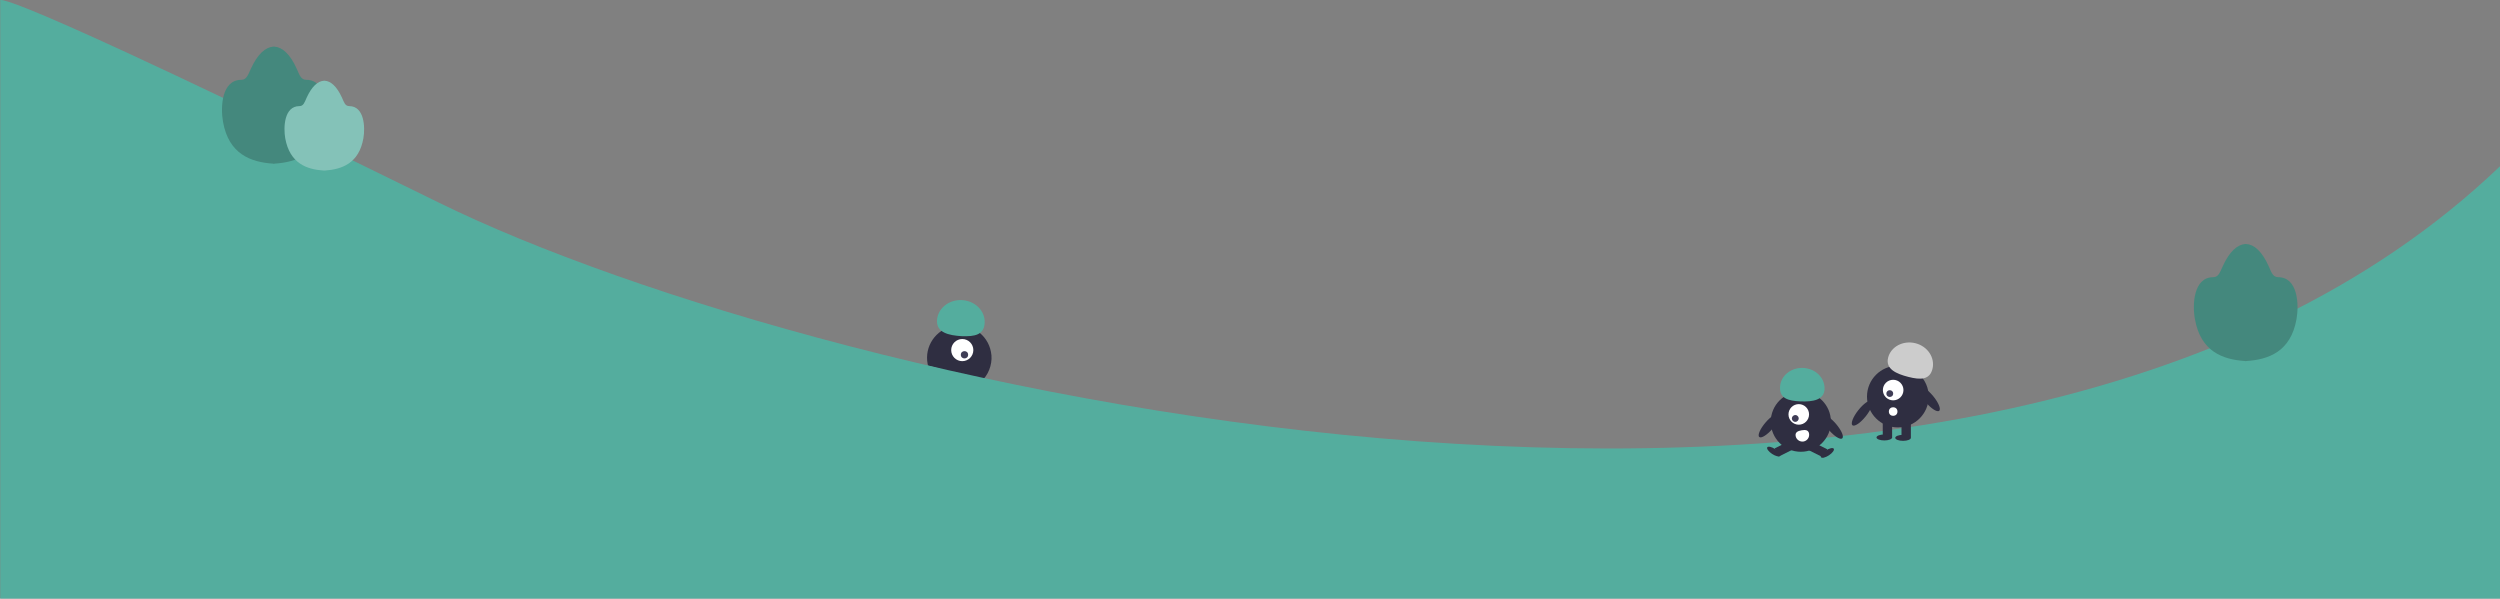 <?xml version="1.0" encoding="utf-8"?>
<!-- Generator: Adobe Illustrator 24.2.0, SVG Export Plug-In . SVG Version: 6.00 Build 0)  -->
<svg version="1.1" id="レイヤー_1" xmlns="http://www.w3.org/2000/svg" xmlns:xlink="http://www.w3.org/1999/xlink" x="0px"
	 y="0px" viewBox="0 0 1920.2 459.7" style="enable-background:new 0 0 1920.2 459.7;" xml:space="preserve">
<rect x="0" y="0" width="1920.2" height="459.7" fill="#808080" stroke="none"/>
<style type="text/css">
	.st0{fill:#2F2E41;}
	.st1{fill:#FFFFFF;}
	.st2{fill:#3F3D56;}
	.st3{fill:#54AD9E;}
	.st4{fill:#CCCCCC;}
	.st5{fill:#44887D;}
	.st6{fill:#84C2B8;}
</style>
<g>
	<path class="st0" d="M760.7,281.3c-1,3.7-2.8,7.1-5.3,9.9c-0.3,0.3-0.6,0.6-0.9,1l-41.7-11.4c-0.1-0.4-0.2-0.8-0.3-1.3
		c-2.6-13.4,6.2-26.4,19.6-29c13.4-2.6,26.4,6.2,29,19.6C761.9,273.8,761.7,277.6,760.7,281.3L760.7,281.3z"/>
	<circle class="st1" cx="739.1" cy="268.9" r="8.5"/>
	<circle class="st2" cx="740.8" cy="272.5" r="2.8"/>
	<path class="st3" d="M719.7,246.2c0.4-9.2,9-16.2,19.1-15.7c10.1,0.5,18,8.3,17.5,17.5c-0.4,9.2-7.6,10.6-17.7,10.2
		C728.5,257.6,719.3,255.4,719.7,246.2z"/>
</g>
<g id="レイヤー_2_1_">
	<g id="レイヤー_1-2">
		<path class="st3" d="M0.2,0.7c0,0-19-20,337,155c292.9,144,1184,354,1583-28v332H0.2V0.7z"/>
	</g>
</g>
<g>
	<circle class="st0" cx="1383.2" cy="323.9" r="23.1"/>
	
		<rect x="1364.1" y="341.6" transform="matrix(0.894 -0.448 0.448 0.894 -9.458 650.133)" class="st0" width="12.6" height="7"/>
	
		<ellipse transform="matrix(0.55 -0.835 0.835 0.55 322.831 1293.886)" class="st0" cx="1362.9" cy="347.2" rx="2.2" ry="5.9"/>
	
		<rect x="1392.5" y="338.8" transform="matrix(0.448 -0.894 0.894 0.448 462.382 1438.817)" class="st0" width="7" height="12.6"/>
	
		<ellipse transform="matrix(0.835 -0.55 0.55 0.835 40.669 829.902)" class="st0" cx="1403.5" cy="347.2" rx="5.9" ry="2.2"/>
	<circle class="st1" cx="1381.6" cy="318.3" r="7.9"/>
	
		<ellipse transform="matrix(0.707 -0.707 0.707 0.707 176.741 1069.273)" class="st2" cx="1379.1" cy="321.3" rx="2.6" ry="2.6"/>
	<path class="st3" d="M1401.4,298.8c0.3-8.6-7-15.8-16.5-16.2c-9.4-0.4-17.4,6.2-17.7,14.8c-0.3,8.6,6.2,10.5,15.7,10.9
		C1392.3,308.7,1401.1,307.3,1401.4,298.8z"/>
	
		<ellipse transform="matrix(0.759 -0.651 0.651 0.759 126.314 995.577)" class="st0" cx="1407.2" cy="327.3" rx="3.6" ry="11.6"/>
	
		<ellipse transform="matrix(0.651 -0.759 0.759 0.651 225.551 1145.41)" class="st0" cx="1359.2" cy="327.3" rx="11.6" ry="3.6"/>
	<path class="st1" d="M1389.5,333c0.5,2.9-1.4,5.6-4.2,6.1s-5.6-1.4-6.1-4.2l0,0l0,0c-0.5-2.9,1.7-3.9,4.6-4.4
		C1386.6,330,1389,330.2,1389.5,333z"/>
</g>
<g>
	
		<ellipse transform="matrix(0.767 -0.642 0.642 0.767 148.874 1022.451)" class="st0" cx="1481.4" cy="306.4" rx="3.7" ry="11.9"/>
	<circle class="st0" cx="1457.7" cy="304.6" r="23.7"/>
	<rect x="1460.5" y="323.2" class="st0" width="7.2" height="12.9"/>
	<rect x="1446.1" y="323.2" class="st0" width="7.2" height="12.9"/>
	<ellipse class="st0" cx="1461.7" cy="336.3" rx="6" ry="2.3"/>
	<ellipse class="st0" cx="1447.3" cy="336" rx="6" ry="2.3"/>
	<path class="st4" d="M1450.2,274.8c2.1-8.5,11.5-13.5,20.9-11.2c9.4,2.3,15.3,11.1,13.2,19.7c-2.1,8.5-9.1,8.6-18.5,6.2
		S1448.1,283.4,1450.2,274.8z"/>
	
		<ellipse transform="matrix(0.621 -0.784 0.784 0.621 293.74 1241.368)" class="st0" cx="1429.8" cy="317.1" rx="11.9" ry="3.7"/>
	<circle class="st1" cx="1454.1" cy="299.6" r="7.9"/>
	<circle class="st2" cx="1451.5" cy="302.3" r="2.6"/>
	<circle class="st1" cx="1454.1" cy="316.1" r="3.3"/>
</g>
<g>
	<path class="st5" d="M185.4,61.3c4,0,5.2-4,7.1-8.1c5.3-11.8,11.4-16.9,17.4-17.4v0c0.1,0,0.3,0,0.4,0c0.1,0,0.3,0,0.4,0v0
		c6,0.4,12.1,5.5,17.4,17.4c1.8,4.1,3,8.1,7.1,8.1c15.3,0,16.1,21.2,14.1,32.3c-4.5,25-21.5,31-38.6,32.1v0.1c-0.1,0-0.3,0-0.4,0
		c-0.1,0-0.3,0-0.4,0v-0.1c-17.1-1.1-34.2-7.2-38.6-32.1C169.3,82.5,170.1,61.3,185.4,61.3z"/>
	<path class="st6" d="M230,81.5c3.1,0,4-3,5.4-6.2c4.1-9.1,8.8-13,13.4-13.3v0c0.1,0,0.2,0,0.3,0c0.1,0,0.2,0,0.3,0v0
		c4.6,0.3,9.3,4.2,13.4,13.3c1.4,3.2,2.3,6.2,5.4,6.2c11.7,0,12.4,16.3,10.9,24.8c-3.4,19.2-16.5,23.8-29.7,24.7v0
		c-0.1,0-0.2,0-0.3,0c-0.1,0-0.2,0-0.3,0v0c-13.2-0.8-26.2-5.5-29.7-24.7C217.6,97.8,218.2,81.5,230,81.5z"/>
</g>
<g>
	<path class="st5" d="M1700,212.9c4,0,5.2-4,7.1-8.1c5.3-11.8,11.4-16.9,17.4-17.4v0c0.1,0,0.3,0,0.4,0c0.1,0,0.3,0,0.4,0v0
		c6,0.4,12.1,5.5,17.4,17.4c1.8,4.1,3,8.1,7.1,8.1c15.3,0,16.1,21.2,14.1,32.3c-4.5,25-21.5,31-38.6,32.1v0.1c-0.1,0-0.3,0-0.4,0
		c-0.1,0-0.3,0-0.4,0v-0.1c-17.1-1.1-34.2-7.2-38.6-32.1C1683.8,234.1,1684.7,212.9,1700,212.9z"/>
</g>
</svg>
